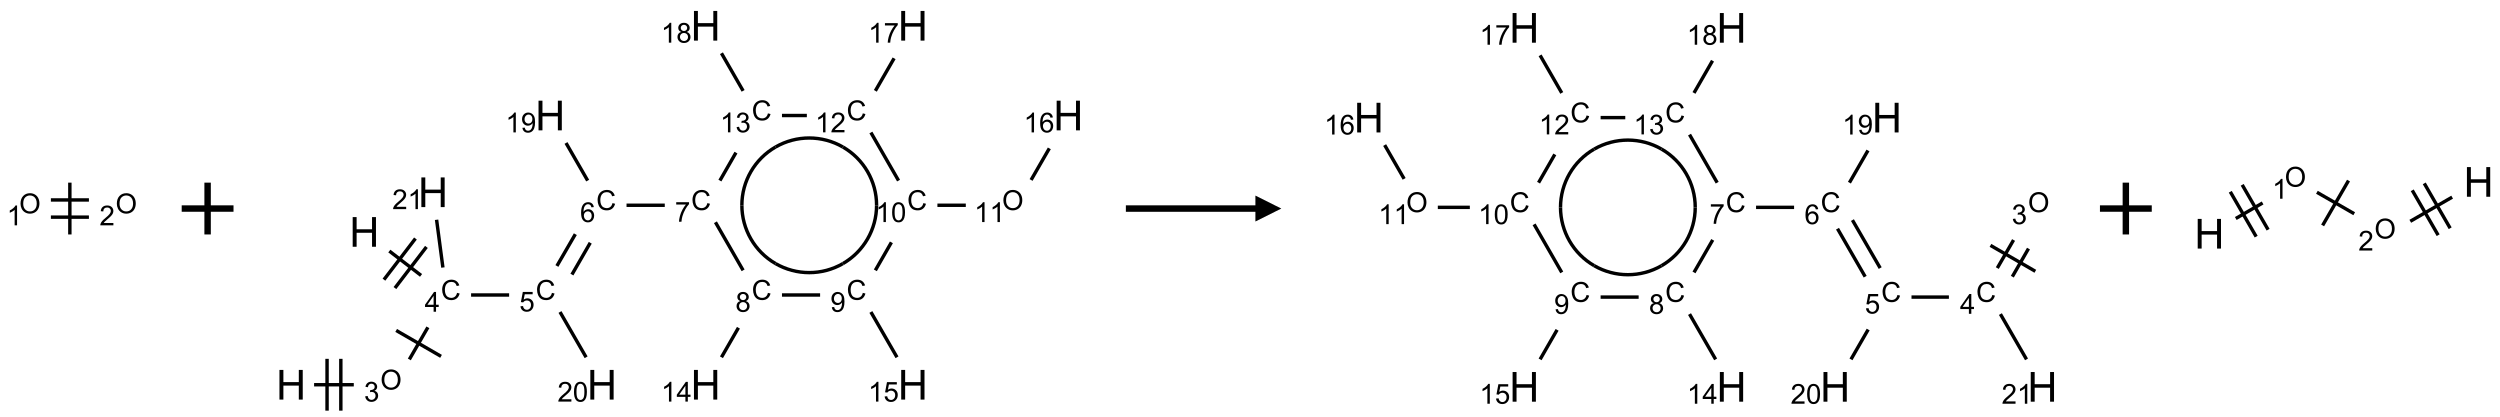 <?xml version="1.0" encoding="UTF-8"?>
<svg xmlns="http://www.w3.org/2000/svg" xmlns:xlink="http://www.w3.org/1999/xlink" width="965" height="161" viewBox="0 0 965 161">
<defs>
<g>
<g id="glyph-0-0">
<path d="M 1.332 0 L 1.332 -6.668 L 6.668 -6.668 L 6.668 0 Z M 1.5 -0.168 L 6.5 -0.168 L 6.5 -6.5 L 1.5 -6.5 Z M 1.5 -0.168 "/>
</g>
<g id="glyph-0-1">
<path d="M 0.516 -3.719 C 0.516 -4.984 0.855 -5.977 1.535 -6.695 C 2.215 -7.414 3.094 -7.77 4.172 -7.77 C 4.875 -7.77 5.512 -7.602 6.078 -7.266 C 6.645 -6.93 7.074 -6.461 7.371 -5.855 C 7.668 -5.254 7.816 -4.57 7.816 -3.809 C 7.816 -3.035 7.66 -2.34 7.348 -1.73 C 7.035 -1.117 6.594 -0.656 6.02 -0.34 C 5.449 -0.027 4.828 0.129 4.168 0.129 C 3.449 0.129 2.805 -0.043 2.238 -0.391 C 1.672 -0.738 1.246 -1.211 0.953 -1.812 C 0.66 -2.414 0.516 -3.047 0.516 -3.719 Z M 1.559 -3.703 C 1.559 -2.781 1.805 -2.059 2.301 -1.527 C 2.793 -1 3.414 -0.734 4.16 -0.734 C 4.922 -0.734 5.547 -1 6.039 -1.535 C 6.531 -2.07 6.777 -2.828 6.777 -3.812 C 6.777 -4.434 6.672 -4.977 6.461 -5.441 C 6.25 -5.902 5.945 -6.262 5.539 -6.52 C 5.133 -6.773 4.68 -6.902 4.176 -6.902 C 3.461 -6.902 2.848 -6.656 2.332 -6.164 C 1.816 -5.672 1.559 -4.852 1.559 -3.703 Z M 1.559 -3.703 "/>
</g>
<g id="glyph-0-2">
<path d="M 3.973 0 L 3.035 0 L 3.035 -5.973 C 2.809 -5.758 2.516 -5.543 2.148 -5.328 C 1.781 -5.113 1.453 -4.953 1.16 -4.844 L 1.16 -5.75 C 1.684 -5.996 2.145 -6.297 2.535 -6.645 C 2.93 -6.996 3.207 -7.336 3.371 -7.668 L 3.973 -7.668 Z M 3.973 0 "/>
</g>
<g id="glyph-0-3">
<path d="M 5.371 -0.902 L 5.371 0 L 0.324 0 C 0.316 -0.227 0.352 -0.441 0.434 -0.652 C 0.562 -0.996 0.766 -1.332 1.051 -1.668 C 1.332 -2 1.742 -2.387 2.277 -2.824 C 3.105 -3.504 3.668 -4.043 3.957 -4.441 C 4.25 -4.84 4.395 -5.215 4.395 -5.566 C 4.395 -5.938 4.262 -6.254 3.996 -6.508 C 3.73 -6.762 3.387 -6.891 2.957 -6.891 C 2.508 -6.891 2.145 -6.754 1.875 -6.484 C 1.605 -6.215 1.469 -5.84 1.465 -5.359 L 0.5 -5.457 C 0.566 -6.176 0.812 -6.727 1.246 -7.102 C 1.676 -7.477 2.254 -7.668 2.98 -7.668 C 3.711 -7.668 4.293 -7.465 4.719 -7.059 C 5.145 -6.652 5.359 -6.148 5.359 -5.547 C 5.359 -5.242 5.297 -4.941 5.172 -4.645 C 5.047 -4.352 4.84 -4.039 4.551 -3.715 C 4.262 -3.387 3.777 -2.938 3.105 -2.371 C 2.543 -1.898 2.18 -1.578 2.02 -1.41 C 1.859 -1.242 1.73 -1.07 1.625 -0.902 Z M 5.371 -0.902 "/>
</g>
<g id="glyph-0-4">
<path d="M 0.449 -2.016 L 1.387 -2.141 C 1.492 -1.609 1.676 -1.227 1.934 -0.992 C 2.191 -0.758 2.508 -0.641 2.879 -0.641 C 3.32 -0.641 3.695 -0.793 3.996 -1.098 C 4.301 -1.402 4.453 -1.781 4.453 -2.234 C 4.453 -2.664 4.312 -3.02 4.031 -3.301 C 3.75 -3.578 3.391 -3.719 2.957 -3.719 C 2.781 -3.719 2.562 -3.684 2.297 -3.613 L 2.402 -4.438 C 2.465 -4.43 2.516 -4.426 2.551 -4.426 C 2.949 -4.426 3.312 -4.531 3.629 -4.738 C 3.949 -4.949 4.109 -5.27 4.109 -5.703 C 4.109 -6.047 3.992 -6.332 3.762 -6.559 C 3.527 -6.785 3.227 -6.895 2.859 -6.895 C 2.496 -6.895 2.191 -6.781 1.949 -6.551 C 1.707 -6.324 1.547 -5.98 1.48 -5.52 L 0.543 -5.688 C 0.656 -6.316 0.918 -6.805 1.324 -7.148 C 1.73 -7.492 2.234 -7.668 2.84 -7.668 C 3.254 -7.668 3.641 -7.578 3.988 -7.398 C 4.34 -7.219 4.609 -6.977 4.793 -6.668 C 4.98 -6.359 5.074 -6.031 5.074 -5.684 C 5.074 -5.352 4.984 -5.051 4.809 -4.781 C 4.629 -4.512 4.367 -4.297 4.02 -4.137 C 4.473 -4.031 4.824 -3.816 5.074 -3.488 C 5.324 -3.16 5.449 -2.75 5.449 -2.254 C 5.449 -1.59 5.203 -1.023 4.719 -0.559 C 4.234 -0.098 3.617 0.137 2.875 0.137 C 2.203 0.137 1.648 -0.062 1.207 -0.465 C 0.762 -0.863 0.512 -1.379 0.449 -2.016 Z M 0.449 -2.016 "/>
</g>
<g id="glyph-0-5">
<path d="M 6.27 -2.676 L 7.281 -2.422 C 7.07 -1.594 6.688 -0.961 6.137 -0.523 C 5.586 -0.086 4.914 0.129 4.121 0.129 C 3.297 0.129 2.629 -0.039 2.113 -0.371 C 1.598 -0.707 1.203 -1.191 0.934 -1.828 C 0.664 -2.465 0.531 -3.145 0.531 -3.875 C 0.531 -4.672 0.684 -5.363 0.988 -5.957 C 1.293 -6.547 1.723 -6.996 2.285 -7.305 C 2.844 -7.613 3.461 -7.766 4.137 -7.766 C 4.898 -7.766 5.543 -7.57 6.062 -7.184 C 6.582 -6.793 6.945 -6.246 7.152 -5.543 L 6.156 -5.309 C 5.98 -5.863 5.723 -6.266 5.387 -6.52 C 5.051 -6.773 4.625 -6.902 4.113 -6.902 C 3.527 -6.902 3.039 -6.762 2.645 -6.48 C 2.25 -6.199 1.973 -5.82 1.812 -5.348 C 1.652 -4.871 1.574 -4.383 1.574 -3.879 C 1.574 -3.23 1.668 -2.664 1.855 -2.18 C 2.047 -1.695 2.34 -1.332 2.738 -1.094 C 3.137 -0.855 3.57 -0.734 4.035 -0.734 C 4.602 -0.734 5.082 -0.898 5.473 -1.223 C 5.867 -1.551 6.133 -2.035 6.27 -2.676 Z M 6.27 -2.676 "/>
</g>
<g id="glyph-0-6">
<path d="M 3.449 0 L 3.449 -1.828 L 0.137 -1.828 L 0.137 -2.688 L 3.621 -7.637 L 4.387 -7.637 L 4.387 -2.688 L 5.418 -2.688 L 5.418 -1.828 L 4.387 -1.828 L 4.387 0 Z M 3.449 -2.688 L 3.449 -6.129 L 1.059 -2.688 Z M 3.449 -2.688 "/>
</g>
<g id="glyph-0-7">
<path d="M 0.441 -2 L 1.426 -2.082 C 1.5 -1.605 1.668 -1.242 1.934 -1.004 C 2.199 -0.762 2.52 -0.641 2.895 -0.641 C 3.348 -0.641 3.73 -0.812 4.043 -1.152 C 4.355 -1.492 4.512 -1.941 4.512 -2.504 C 4.512 -3.039 4.359 -3.461 4.059 -3.77 C 3.758 -4.078 3.367 -4.234 2.879 -4.234 C 2.578 -4.234 2.305 -4.164 2.062 -4.027 C 1.82 -3.891 1.629 -3.715 1.488 -3.496 L 0.609 -3.609 L 1.348 -7.531 L 5.145 -7.531 L 5.145 -6.637 L 2.098 -6.637 L 1.688 -4.582 C 2.145 -4.902 2.625 -5.062 3.129 -5.062 C 3.797 -5.062 4.359 -4.832 4.816 -4.371 C 5.277 -3.91 5.504 -3.312 5.504 -2.59 C 5.504 -1.898 5.305 -1.301 4.902 -0.797 C 4.41 -0.18 3.742 0.129 2.895 0.129 C 2.199 0.129 1.633 -0.062 1.195 -0.453 C 0.758 -0.844 0.504 -1.359 0.441 -2 Z M 0.441 -2 "/>
</g>
<g id="glyph-0-8">
<path d="M 5.309 -5.766 L 4.375 -5.691 C 4.293 -6.059 4.172 -6.328 4.02 -6.496 C 3.766 -6.762 3.453 -6.895 3.082 -6.895 C 2.785 -6.895 2.523 -6.812 2.297 -6.645 C 2 -6.43 1.77 -6.117 1.598 -5.703 C 1.43 -5.289 1.34 -4.703 1.332 -3.938 C 1.559 -4.281 1.836 -4.535 2.16 -4.703 C 2.488 -4.871 2.828 -4.953 3.188 -4.953 C 3.812 -4.953 4.344 -4.723 4.785 -4.262 C 5.223 -3.801 5.441 -3.207 5.441 -2.48 C 5.441 -2 5.34 -1.555 5.133 -1.145 C 4.926 -0.73 4.641 -0.418 4.281 -0.199 C 3.922 0.02 3.512 0.129 3.051 0.129 C 2.27 0.129 1.633 -0.156 1.141 -0.73 C 0.648 -1.305 0.402 -2.254 0.402 -3.574 C 0.402 -5.051 0.672 -6.121 1.219 -6.793 C 1.695 -7.375 2.336 -7.668 3.141 -7.668 C 3.742 -7.668 4.234 -7.5 4.617 -7.16 C 5 -6.824 5.23 -6.359 5.309 -5.766 Z M 1.48 -2.473 C 1.48 -2.152 1.547 -1.844 1.684 -1.547 C 1.82 -1.25 2.016 -1.027 2.262 -0.871 C 2.508 -0.719 2.766 -0.641 3.035 -0.641 C 3.434 -0.641 3.773 -0.801 4.059 -1.121 C 4.344 -1.441 4.484 -1.875 4.484 -2.422 C 4.484 -2.949 4.344 -3.367 4.062 -3.668 C 3.781 -3.973 3.426 -4.125 3 -4.125 C 2.578 -4.125 2.219 -3.973 1.922 -3.668 C 1.625 -3.363 1.48 -2.969 1.48 -2.473 Z M 1.48 -2.473 "/>
</g>
<g id="glyph-0-9">
<path d="M 0.504 -6.637 L 0.504 -7.535 L 5.449 -7.535 L 5.449 -6.809 C 4.961 -6.289 4.48 -5.602 4.004 -4.746 C 3.527 -3.887 3.156 -3.004 2.895 -2.098 C 2.707 -1.461 2.59 -0.762 2.535 0 L 1.574 0 C 1.582 -0.602 1.703 -1.328 1.926 -2.176 C 2.152 -3.027 2.477 -3.848 2.898 -4.637 C 3.32 -5.426 3.77 -6.094 4.246 -6.637 Z M 0.504 -6.637 "/>
</g>
<g id="glyph-0-10">
<path d="M 1.887 -4.141 C 1.496 -4.281 1.207 -4.484 1.02 -4.75 C 0.832 -5.016 0.738 -5.328 0.738 -5.699 C 0.738 -6.254 0.938 -6.719 1.34 -7.098 C 1.738 -7.477 2.27 -7.668 2.934 -7.668 C 3.598 -7.668 4.137 -7.473 4.543 -7.086 C 4.949 -6.699 5.152 -6.227 5.152 -5.672 C 5.152 -5.316 5.059 -5.008 4.871 -4.746 C 4.688 -4.484 4.406 -4.281 4.027 -4.141 C 4.496 -3.988 4.852 -3.742 5.098 -3.402 C 5.34 -3.062 5.465 -2.656 5.465 -2.184 C 5.465 -1.531 5.234 -0.98 4.77 -0.535 C 4.309 -0.09 3.703 0.129 2.949 0.129 C 2.195 0.129 1.586 -0.094 1.125 -0.539 C 0.664 -0.984 0.434 -1.543 0.434 -2.207 C 0.434 -2.703 0.559 -3.121 0.809 -3.457 C 1.062 -3.793 1.422 -4.02 1.887 -4.141 Z M 1.699 -5.73 C 1.699 -5.367 1.812 -5.074 2.047 -4.844 C 2.281 -4.613 2.582 -4.5 2.953 -4.5 C 3.312 -4.5 3.609 -4.613 3.84 -4.84 C 4.07 -5.066 4.188 -5.348 4.188 -5.676 C 4.188 -6.02 4.07 -6.309 3.832 -6.543 C 3.594 -6.777 3.297 -6.895 2.941 -6.895 C 2.586 -6.895 2.289 -6.781 2.051 -6.551 C 1.816 -6.324 1.699 -6.047 1.699 -5.73 Z M 1.395 -2.203 C 1.395 -1.938 1.461 -1.676 1.586 -1.426 C 1.711 -1.176 1.902 -0.984 2.152 -0.848 C 2.402 -0.711 2.672 -0.641 2.957 -0.641 C 3.406 -0.641 3.777 -0.785 4.066 -1.074 C 4.359 -1.363 4.504 -1.727 4.504 -2.172 C 4.504 -2.625 4.355 -2.996 4.055 -3.293 C 3.754 -3.586 3.379 -3.734 2.926 -3.734 C 2.484 -3.734 2.121 -3.59 1.832 -3.297 C 1.543 -3.004 1.395 -2.641 1.395 -2.203 Z M 1.395 -2.203 "/>
</g>
<g id="glyph-0-11">
<path d="M 0.582 -1.766 L 1.484 -1.848 C 1.562 -1.426 1.707 -1.117 1.922 -0.926 C 2.137 -0.734 2.414 -0.641 2.75 -0.641 C 3.039 -0.641 3.289 -0.707 3.508 -0.84 C 3.727 -0.973 3.902 -1.148 4.043 -1.367 C 4.18 -1.586 4.297 -1.887 4.391 -2.262 C 4.484 -2.637 4.531 -3.016 4.531 -3.406 C 4.531 -3.449 4.531 -3.512 4.527 -3.594 C 4.34 -3.297 4.082 -3.055 3.758 -2.867 C 3.434 -2.68 3.082 -2.59 2.703 -2.59 C 2.07 -2.59 1.535 -2.816 1.098 -3.277 C 0.66 -3.734 0.441 -4.34 0.441 -5.09 C 0.441 -5.863 0.672 -6.484 1.129 -6.957 C 1.586 -7.43 2.156 -7.668 2.844 -7.668 C 3.34 -7.668 3.793 -7.531 4.207 -7.266 C 4.617 -7 4.93 -6.617 5.145 -6.121 C 5.355 -5.629 5.465 -4.91 5.465 -3.973 C 5.465 -2.996 5.359 -2.223 5.145 -1.645 C 4.934 -1.066 4.617 -0.625 4.199 -0.324 C 3.781 -0.02 3.293 0.129 2.73 0.129 C 2.133 0.129 1.645 -0.035 1.266 -0.367 C 0.887 -0.699 0.66 -1.164 0.582 -1.766 Z M 4.422 -5.137 C 4.422 -5.676 4.277 -6.102 3.992 -6.418 C 3.707 -6.734 3.359 -6.891 2.957 -6.891 C 2.543 -6.891 2.18 -6.719 1.871 -6.379 C 1.562 -6.039 1.406 -5.598 1.406 -5.059 C 1.406 -4.57 1.555 -4.176 1.848 -3.871 C 2.141 -3.566 2.5 -3.418 2.934 -3.418 C 3.367 -3.418 3.723 -3.57 4.004 -3.871 C 4.281 -4.176 4.422 -4.598 4.422 -5.137 Z M 4.422 -5.137 "/>
</g>
<g id="glyph-0-12">
<path d="M 0.441 -3.766 C 0.441 -4.668 0.535 -5.395 0.723 -5.945 C 0.906 -6.496 1.184 -6.922 1.551 -7.219 C 1.918 -7.516 2.375 -7.668 2.934 -7.668 C 3.344 -7.668 3.703 -7.586 4.012 -7.418 C 4.32 -7.254 4.574 -7.016 4.777 -6.707 C 4.977 -6.395 5.137 -6.016 5.25 -5.57 C 5.363 -5.125 5.422 -4.523 5.422 -3.766 C 5.422 -2.871 5.328 -2.148 5.145 -1.598 C 4.961 -1.047 4.688 -0.621 4.32 -0.32 C 3.953 -0.02 3.492 0.129 2.934 0.129 C 2.195 0.129 1.617 -0.133 1.199 -0.66 C 0.695 -1.297 0.441 -2.332 0.441 -3.766 Z M 1.406 -3.766 C 1.406 -2.512 1.555 -1.68 1.848 -1.262 C 2.141 -0.848 2.5 -0.641 2.934 -0.641 C 3.363 -0.641 3.727 -0.848 4.02 -1.266 C 4.312 -1.684 4.457 -2.516 4.457 -3.766 C 4.457 -5.023 4.312 -5.859 4.02 -6.27 C 3.727 -6.684 3.359 -6.891 2.922 -6.891 C 2.492 -6.891 2.148 -6.707 1.891 -6.344 C 1.566 -5.879 1.406 -5.02 1.406 -3.766 Z M 1.406 -3.766 "/>
</g>
<g id="glyph-1-0">
<path d="M 2 0 L 2 -10 L 10 -10 L 10 0 Z M 2.25 -0.25 L 9.75 -0.25 L 9.75 -9.75 L 2.25 -9.75 Z M 2.25 -0.25 "/>
</g>
<g id="glyph-1-1">
<path d="M 1.281 0 L 1.281 -11.453 L 2.797 -11.453 L 2.797 -6.75 L 8.75 -6.75 L 8.75 -11.453 L 10.266 -11.453 L 10.266 0 L 8.75 0 L 8.75 -5.398 L 2.797 -5.398 L 2.797 0 Z M 1.281 0 "/>
</g>
</g>
</defs>
<path fill="none" stroke-width="0.033" stroke-linecap="butt" stroke-linejoin="miter" stroke="rgb(0%, 0%, 0%)" stroke-opacity="1" stroke-miterlimit="10" d="M 0.237 0.083 L 0.604 0.083 " transform="matrix(40, 0, 0, 40, 10.162, 80.5)"/>
<path fill="none" stroke-width="0.033" stroke-linecap="butt" stroke-linejoin="miter" stroke="rgb(0%, 0%, 0%)" stroke-opacity="1" stroke-miterlimit="10" d="M 0.237 -0.083 L 0.604 -0.083 " transform="matrix(40, 0, 0, 40, 10.162, 80.5)"/>
<path fill="none" stroke-width="0.033" stroke-linecap="butt" stroke-linejoin="miter" stroke="rgb(0%, 0%, 0%)" stroke-opacity="1" stroke-miterlimit="10" d="M 0.42 0.25 L 0.42 -0.25 " transform="matrix(40, 0, 0, 40, 10.162, 80.5)"/>
<g fill="rgb(0%, 0%, 0%)" fill-opacity="1">
<use xlink:href="#glyph-0-1" x="7.406" y="82.348"/>
</g>
<g fill="rgb(0%, 0%, 0%)" fill-opacity="1">
<use xlink:href="#glyph-0-2" x="2.613" y="86.98"/>
</g>
<g fill="rgb(0%, 0%, 0%)" fill-opacity="1">
<use xlink:href="#glyph-0-1" x="44.586" y="82.348"/>
</g>
<g fill="rgb(0%, 0%, 0%)" fill-opacity="1">
<use xlink:href="#glyph-0-3" x="38.398" y="86.98"/>
</g>
<path fill="none" stroke-width="0.062" stroke-linecap="butt" stroke-linejoin="miter" stroke="rgb(0%, 0%, 0%)" stroke-opacity="1" stroke-miterlimit="10" d="M -0 0 L 0.5 0 M 0.25 -0.25 L 0.25 0.25 " transform="matrix(40, 0, 0, 40, 70.135, 80.5)"/>
<path fill="none" stroke-width="0.033" stroke-linecap="butt" stroke-linejoin="miter" stroke="rgb(0%, 0%, 0%)" stroke-opacity="1" stroke-miterlimit="10" d="M 0.222 3.464 L 0.605 3.464 " transform="matrix(40, 0, 0, 40, 112.361, 9.949)"/>
<path fill="none" stroke-width="0.033" stroke-linecap="butt" stroke-linejoin="miter" stroke="rgb(0%, 0%, 0%)" stroke-opacity="1" stroke-miterlimit="10" d="M 0.48 3.714 L 0.48 3.214 " transform="matrix(40, 0, 0, 40, 112.361, 9.949)"/>
<path fill="none" stroke-width="0.033" stroke-linecap="butt" stroke-linejoin="miter" stroke="rgb(0%, 0%, 0%)" stroke-opacity="1" stroke-miterlimit="10" d="M 0.347 3.714 L 0.347 3.214 " transform="matrix(40, 0, 0, 40, 112.361, 9.949)"/>
<path fill="none" stroke-width="0.033" stroke-linecap="butt" stroke-linejoin="miter" stroke="rgb(0%, 0%, 0%)" stroke-opacity="1" stroke-miterlimit="10" d="M 1.141 3.22 L 1.32 2.91 " transform="matrix(40, 0, 0, 40, 112.361, 9.949)"/>
<path fill="none" stroke-width="0.033" stroke-linecap="butt" stroke-linejoin="miter" stroke="rgb(0%, 0%, 0%)" stroke-opacity="1" stroke-miterlimit="10" d="M 1.447 3.19 L 1.014 2.94 " transform="matrix(40, 0, 0, 40, 112.361, 9.949)"/>
<path fill="none" stroke-width="0.033" stroke-linecap="butt" stroke-linejoin="miter" stroke="rgb(0%, 0%, 0%)" stroke-opacity="1" stroke-miterlimit="10" d="M 1.254 2.409 L 0.948 2.174 " transform="matrix(40, 0, 0, 40, 112.361, 9.949)"/>
<path fill="none" stroke-width="0.033" stroke-linecap="butt" stroke-linejoin="miter" stroke="rgb(0%, 0%, 0%)" stroke-opacity="1" stroke-miterlimit="10" d="M 1.2 2.053 L 0.896 2.45 " transform="matrix(40, 0, 0, 40, 112.361, 9.949)"/>
<path fill="none" stroke-width="0.033" stroke-linecap="butt" stroke-linejoin="miter" stroke="rgb(0%, 0%, 0%)" stroke-opacity="1" stroke-miterlimit="10" d="M 1.306 2.134 L 1.002 2.531 " transform="matrix(40, 0, 0, 40, 112.361, 9.949)"/>
<path fill="none" stroke-width="0.033" stroke-linecap="butt" stroke-linejoin="miter" stroke="rgb(0%, 0%, 0%)" stroke-opacity="1" stroke-miterlimit="10" d="M 1.737 2.598 L 2.104 2.598 " transform="matrix(40, 0, 0, 40, 112.361, 9.949)"/>
<path fill="none" stroke-width="0.033" stroke-linecap="butt" stroke-linejoin="miter" stroke="rgb(0%, 0%, 0%)" stroke-opacity="1" stroke-miterlimit="10" d="M 2.71 2.401 L 2.887 2.094 " transform="matrix(40, 0, 0, 40, 112.361, 9.949)"/>
<path fill="none" stroke-width="0.033" stroke-linecap="butt" stroke-linejoin="miter" stroke="rgb(0%, 0%, 0%)" stroke-opacity="1" stroke-miterlimit="10" d="M 2.565 2.318 L 2.743 2.011 " transform="matrix(40, 0, 0, 40, 112.361, 9.949)"/>
<path fill="none" stroke-width="0.033" stroke-linecap="butt" stroke-linejoin="miter" stroke="rgb(0%, 0%, 0%)" stroke-opacity="1" stroke-miterlimit="10" d="M 3.237 1.732 L 3.606 1.732 " transform="matrix(40, 0, 0, 40, 112.361, 9.949)"/>
<path fill="none" stroke-width="0.033" stroke-linecap="butt" stroke-linejoin="miter" stroke="rgb(0%, 0%, 0%)" stroke-opacity="1" stroke-miterlimit="10" d="M 4.095 1.896 L 4.362 2.36 " transform="matrix(40, 0, 0, 40, 112.361, 9.949)"/>
<path fill="none" stroke-width="0.033" stroke-linecap="butt" stroke-linejoin="miter" stroke="rgb(0%, 0%, 0%)" stroke-opacity="1" stroke-miterlimit="10" d="M 4.317 2.914 L 4.153 3.199 " transform="matrix(40, 0, 0, 40, 112.361, 9.949)"/>
<path fill="none" stroke-width="0.033" stroke-linecap="butt" stroke-linejoin="miter" stroke="rgb(0%, 0%, 0%)" stroke-opacity="1" stroke-miterlimit="10" d="M 4.737 2.598 L 5.105 2.598 " transform="matrix(40, 0, 0, 40, 112.361, 9.949)"/>
<path fill="none" stroke-width="0.033" stroke-linecap="butt" stroke-linejoin="miter" stroke="rgb(0%, 0%, 0%)" stroke-opacity="1" stroke-miterlimit="10" d="M 5.595 2.762 L 5.847 3.199 " transform="matrix(40, 0, 0, 40, 112.361, 9.949)"/>
<path fill="none" stroke-width="0.033" stroke-linecap="butt" stroke-linejoin="miter" stroke="rgb(0%, 0%, 0%)" stroke-opacity="1" stroke-miterlimit="10" d="M 5.638 2.36 L 5.793 2.09 " transform="matrix(40, 0, 0, 40, 112.361, 9.949)"/>
<path fill="none" stroke-width="0.033" stroke-linecap="butt" stroke-linejoin="miter" stroke="rgb(0%, 0%, 0%)" stroke-opacity="1" stroke-miterlimit="10" d="M 6.237 1.732 L 6.511 1.732 " transform="matrix(40, 0, 0, 40, 112.361, 9.949)"/>
<path fill="none" stroke-width="0.033" stroke-linecap="butt" stroke-linejoin="miter" stroke="rgb(0%, 0%, 0%)" stroke-opacity="1" stroke-miterlimit="10" d="M 7.141 1.488 L 7.317 1.183 " transform="matrix(40, 0, 0, 40, 112.361, 9.949)"/>
<path fill="none" stroke-width="0.033" stroke-linecap="butt" stroke-linejoin="miter" stroke="rgb(0%, 0%, 0%)" stroke-opacity="1" stroke-miterlimit="10" d="M 5.862 1.494 L 5.595 1.03 " transform="matrix(40, 0, 0, 40, 112.361, 9.949)"/>
<path fill="none" stroke-width="0.033" stroke-linecap="butt" stroke-linejoin="miter" stroke="rgb(0%, 0%, 0%)" stroke-opacity="1" stroke-miterlimit="10" d="M 5.638 0.628 L 5.819 0.314 " transform="matrix(40, 0, 0, 40, 112.361, 9.949)"/>
<path fill="none" stroke-width="0.033" stroke-linecap="butt" stroke-linejoin="miter" stroke="rgb(0%, 0%, 0%)" stroke-opacity="1" stroke-miterlimit="10" d="M 4.977 0.866 L 4.737 0.866 " transform="matrix(40, 0, 0, 40, 112.361, 9.949)"/>
<path fill="none" stroke-width="0.033" stroke-linecap="butt" stroke-linejoin="miter" stroke="rgb(0%, 0%, 0%)" stroke-opacity="1" stroke-miterlimit="10" d="M 4.293 1.224 L 4.138 1.494 " transform="matrix(40, 0, 0, 40, 112.361, 9.949)"/>
<path fill="none" stroke-width="0.033" stroke-linecap="butt" stroke-linejoin="miter" stroke="rgb(0%, 0%, 0%)" stroke-opacity="1" stroke-miterlimit="10" d="M 4.362 0.628 L 4.153 0.265 " transform="matrix(40, 0, 0, 40, 112.361, 9.949)"/>
<path fill="none" stroke-width="0.033" stroke-linecap="butt" stroke-linejoin="miter" stroke="rgb(0%, 0%, 0%)" stroke-opacity="1" stroke-miterlimit="10" d="M 2.862 1.494 L 2.653 1.131 " transform="matrix(40, 0, 0, 40, 112.361, 9.949)"/>
<path fill="none" stroke-width="0.033" stroke-linecap="butt" stroke-linejoin="miter" stroke="rgb(0%, 0%, 0%)" stroke-opacity="1" stroke-miterlimit="10" d="M 2.595 2.762 L 2.847 3.199 " transform="matrix(40, 0, 0, 40, 112.361, 9.949)"/>
<path fill="none" stroke-width="0.033" stroke-linecap="butt" stroke-linejoin="miter" stroke="rgb(0%, 0%, 0%)" stroke-opacity="1" stroke-miterlimit="10" d="M 1.465 2.333 L 1.404 1.872 " transform="matrix(40, 0, 0, 40, 112.361, 9.949)"/>
<path fill="none" stroke-width="0.033" stroke-linecap="butt" stroke-linejoin="miter" stroke="rgb(0%, 0%, 0%)" stroke-opacity="1" stroke-miterlimit="10" d="M 4.675 2.295 C 4.474 2.179 4.35 1.964 4.35 1.732 " transform="matrix(40, 0, 0, 40, 112.361, 9.949)"/>
<path fill="none" stroke-width="0.033" stroke-linecap="butt" stroke-linejoin="miter" stroke="rgb(0%, 0%, 0%)" stroke-opacity="1" stroke-miterlimit="10" d="M 5.325 2.295 C 5.124 2.411 4.876 2.411 4.675 2.295 " transform="matrix(40, 0, 0, 40, 112.361, 9.949)"/>
<path fill="none" stroke-width="0.033" stroke-linecap="butt" stroke-linejoin="miter" stroke="rgb(0%, 0%, 0%)" stroke-opacity="1" stroke-miterlimit="10" d="M 5.65 1.732 C 5.65 1.964 5.526 2.179 5.325 2.295 " transform="matrix(40, 0, 0, 40, 112.361, 9.949)"/>
<path fill="none" stroke-width="0.033" stroke-linecap="butt" stroke-linejoin="miter" stroke="rgb(0%, 0%, 0%)" stroke-opacity="1" stroke-miterlimit="10" d="M 5.325 1.17 C 5.526 1.286 5.65 1.5 5.65 1.732 " transform="matrix(40, 0, 0, 40, 112.361, 9.949)"/>
<path fill="none" stroke-width="0.033" stroke-linecap="butt" stroke-linejoin="miter" stroke="rgb(0%, 0%, 0%)" stroke-opacity="1" stroke-miterlimit="10" d="M 4.675 1.17 C 4.876 1.054 5.124 1.054 5.325 1.17 " transform="matrix(40, 0, 0, 40, 112.361, 9.949)"/>
<path fill="none" stroke-width="0.033" stroke-linecap="butt" stroke-linejoin="miter" stroke="rgb(0%, 0%, 0%)" stroke-opacity="1" stroke-miterlimit="10" d="M 4.35 1.732 C 4.35 1.5 4.474 1.286 4.675 1.17 " transform="matrix(40, 0, 0, 40, 112.361, 9.949)"/>
<g fill="rgb(0%, 0%, 0%)" fill-opacity="1">
<use xlink:href="#glyph-1-1" x="106.59" y="154.242"/>
</g>
<g fill="rgb(0%, 0%, 0%)" fill-opacity="1">
<use xlink:href="#glyph-0-1" x="146.785" y="150.363"/>
</g>
<g fill="rgb(0%, 0%, 0%)" fill-opacity="1">
<use xlink:href="#glyph-0-4" x="140.516" y="154.992"/>
</g>
<g fill="rgb(0%, 0%, 0%)" fill-opacity="1">
<use xlink:href="#glyph-0-5" x="170.145" y="115.719"/>
</g>
<g fill="rgb(0%, 0%, 0%)" fill-opacity="1">
<use xlink:href="#glyph-0-6" x="163.922" y="120.32"/>
</g>
<g fill="rgb(0%, 0%, 0%)" fill-opacity="1">
<use xlink:href="#glyph-1-1" x="134.855" y="95.25"/>
</g>
<g fill="rgb(0%, 0%, 0%)" fill-opacity="1">
<use xlink:href="#glyph-0-5" x="206.77" y="115.719"/>
</g>
<g fill="rgb(0%, 0%, 0%)" fill-opacity="1">
<use xlink:href="#glyph-0-7" x="200.457" y="120.219"/>
</g>
<g fill="rgb(0%, 0%, 0%)" fill-opacity="1">
<use xlink:href="#glyph-0-5" x="230.145" y="81.074"/>
</g>
<g fill="rgb(0%, 0%, 0%)" fill-opacity="1">
<use xlink:href="#glyph-0-8" x="223.898" y="85.711"/>
</g>
<g fill="rgb(0%, 0%, 0%)" fill-opacity="1">
<use xlink:href="#glyph-0-5" x="266.77" y="81.074"/>
</g>
<g fill="rgb(0%, 0%, 0%)" fill-opacity="1">
<use xlink:href="#glyph-0-9" x="260.516" y="85.582"/>
</g>
<g fill="rgb(0%, 0%, 0%)" fill-opacity="1">
<use xlink:href="#glyph-0-5" x="290.145" y="115.719"/>
</g>
<g fill="rgb(0%, 0%, 0%)" fill-opacity="1">
<use xlink:href="#glyph-0-10" x="283.875" y="120.352"/>
</g>
<g fill="rgb(0%, 0%, 0%)" fill-opacity="1">
<use xlink:href="#glyph-1-1" x="266.59" y="154.242"/>
</g>
<g fill="rgb(0%, 0%, 0%)" fill-opacity="1">
<use xlink:href="#glyph-0-2" x="255.184" y="155.031"/>
<use xlink:href="#glyph-0-6" x="261.116" y="155.031"/>
</g>
<g fill="rgb(0%, 0%, 0%)" fill-opacity="1">
<use xlink:href="#glyph-0-5" x="326.77" y="115.719"/>
</g>
<g fill="rgb(0%, 0%, 0%)" fill-opacity="1">
<use xlink:href="#glyph-0-11" x="320.5" y="120.352"/>
</g>
<g fill="rgb(0%, 0%, 0%)" fill-opacity="1">
<use xlink:href="#glyph-1-1" x="346.59" y="154.242"/>
</g>
<g fill="rgb(0%, 0%, 0%)" fill-opacity="1">
<use xlink:href="#glyph-0-2" x="335.098" y="155.031"/>
<use xlink:href="#glyph-0-7" x="341.03" y="155.031"/>
</g>
<g fill="rgb(0%, 0%, 0%)" fill-opacity="1">
<use xlink:href="#glyph-0-5" x="350.145" y="81.074"/>
</g>
<g fill="rgb(0%, 0%, 0%)" fill-opacity="1">
<use xlink:href="#glyph-0-2" x="337.984" y="85.711"/>
<use xlink:href="#glyph-0-12" x="343.917" y="85.711"/>
</g>
<g fill="rgb(0%, 0%, 0%)" fill-opacity="1">
<use xlink:href="#glyph-0-1" x="386.785" y="81.078"/>
</g>
<g fill="rgb(0%, 0%, 0%)" fill-opacity="1">
<use xlink:href="#glyph-0-2" x="376.059" y="85.711"/>
<use xlink:href="#glyph-0-2" x="381.991" y="85.711"/>
</g>
<g fill="rgb(0%, 0%, 0%)" fill-opacity="1">
<use xlink:href="#glyph-1-1" x="406.59" y="50.316"/>
</g>
<g fill="rgb(0%, 0%, 0%)" fill-opacity="1">
<use xlink:href="#glyph-0-2" x="395.16" y="51.109"/>
<use xlink:href="#glyph-0-8" x="401.092" y="51.109"/>
</g>
<g fill="rgb(0%, 0%, 0%)" fill-opacity="1">
<use xlink:href="#glyph-0-5" x="326.77" y="46.434"/>
</g>
<g fill="rgb(0%, 0%, 0%)" fill-opacity="1">
<use xlink:href="#glyph-0-2" x="314.66" y="51.07"/>
<use xlink:href="#glyph-0-3" x="320.592" y="51.07"/>
</g>
<g fill="rgb(0%, 0%, 0%)" fill-opacity="1">
<use xlink:href="#glyph-1-1" x="346.59" y="15.676"/>
</g>
<g fill="rgb(0%, 0%, 0%)" fill-opacity="1">
<use xlink:href="#glyph-0-2" x="335.152" y="16.469"/>
<use xlink:href="#glyph-0-9" x="341.085" y="16.469"/>
</g>
<g fill="rgb(0%, 0%, 0%)" fill-opacity="1">
<use xlink:href="#glyph-0-5" x="290.145" y="46.434"/>
</g>
<g fill="rgb(0%, 0%, 0%)" fill-opacity="1">
<use xlink:href="#glyph-0-2" x="277.957" y="51.07"/>
<use xlink:href="#glyph-0-4" x="283.889" y="51.07"/>
</g>
<g fill="rgb(0%, 0%, 0%)" fill-opacity="1">
<use xlink:href="#glyph-1-1" x="266.59" y="15.676"/>
</g>
<g fill="rgb(0%, 0%, 0%)" fill-opacity="1">
<use xlink:href="#glyph-0-2" x="255.137" y="16.469"/>
<use xlink:href="#glyph-0-10" x="261.069" y="16.469"/>
</g>
<g fill="rgb(0%, 0%, 0%)" fill-opacity="1">
<use xlink:href="#glyph-1-1" x="206.59" y="50.316"/>
</g>
<g fill="rgb(0%, 0%, 0%)" fill-opacity="1">
<use xlink:href="#glyph-0-2" x="195.137" y="51.109"/>
<use xlink:href="#glyph-0-11" x="201.069" y="51.109"/>
</g>
<g fill="rgb(0%, 0%, 0%)" fill-opacity="1">
<use xlink:href="#glyph-1-1" x="226.59" y="154.242"/>
</g>
<g fill="rgb(0%, 0%, 0%)" fill-opacity="1">
<use xlink:href="#glyph-0-3" x="215.184" y="155.031"/>
<use xlink:href="#glyph-0-12" x="221.116" y="155.031"/>
</g>
<g fill="rgb(0%, 0%, 0%)" fill-opacity="1">
<use xlink:href="#glyph-1-1" x="161.367" y="79.941"/>
</g>
<g fill="rgb(0%, 0%, 0%)" fill-opacity="1">
<use xlink:href="#glyph-0-3" x="151.41" y="80.734"/>
<use xlink:href="#glyph-0-2" x="157.342" y="80.734"/>
</g>
<path fill-rule="nonzero" fill="rgb(0%, 0%, 0%)" fill-opacity="1" d="M 434.586 81.75 L 484.586 81.75 L 484.586 85.5 L 494.586 80.5 L 484.586 75.5 L 484.586 79.25 L 434.586 79.25 "/>
<path fill="none" stroke-width="0.033" stroke-linecap="butt" stroke-linejoin="miter" stroke="rgb(0%, 0%, 0%)" stroke-opacity="1" stroke-miterlimit="10" d="M 6.222 2.047 L 6.065 2.318 " transform="matrix(40, 0, 0, 40, 528.357, 10.758)"/>
<path fill="none" stroke-width="0.033" stroke-linecap="butt" stroke-linejoin="miter" stroke="rgb(0%, 0%, 0%)" stroke-opacity="1" stroke-miterlimit="10" d="M 6.366 2.13 L 6.21 2.401 " transform="matrix(40, 0, 0, 40, 528.357, 10.758)"/>
<path fill="none" stroke-width="0.033" stroke-linecap="butt" stroke-linejoin="miter" stroke="rgb(0%, 0%, 0%)" stroke-opacity="1" stroke-miterlimit="10" d="M 5.999 2.099 L 6.432 2.349 " transform="matrix(40, 0, 0, 40, 528.357, 10.758)"/>
<path fill="none" stroke-width="0.033" stroke-linecap="butt" stroke-linejoin="miter" stroke="rgb(0%, 0%, 0%)" stroke-opacity="1" stroke-miterlimit="10" d="M 5.598 2.598 L 5.237 2.598 " transform="matrix(40, 0, 0, 40, 528.357, 10.758)"/>
<path fill="none" stroke-width="0.033" stroke-linecap="butt" stroke-linejoin="miter" stroke="rgb(0%, 0%, 0%)" stroke-opacity="1" stroke-miterlimit="10" d="M 4.935 2.318 L 4.667 1.855 " transform="matrix(40, 0, 0, 40, 528.357, 10.758)"/>
<path fill="none" stroke-width="0.033" stroke-linecap="butt" stroke-linejoin="miter" stroke="rgb(0%, 0%, 0%)" stroke-opacity="1" stroke-miterlimit="10" d="M 4.79 2.401 L 4.523 1.938 " transform="matrix(40, 0, 0, 40, 528.357, 10.758)"/>
<path fill="none" stroke-width="0.033" stroke-linecap="butt" stroke-linejoin="miter" stroke="rgb(0%, 0%, 0%)" stroke-opacity="1" stroke-miterlimit="10" d="M 4.104 1.732 L 3.737 1.732 " transform="matrix(40, 0, 0, 40, 528.357, 10.758)"/>
<path fill="none" stroke-width="0.033" stroke-linecap="butt" stroke-linejoin="miter" stroke="rgb(0%, 0%, 0%)" stroke-opacity="1" stroke-miterlimit="10" d="M 3.319 2.046 L 3.138 2.36 " transform="matrix(40, 0, 0, 40, 528.357, 10.758)"/>
<path fill="none" stroke-width="0.033" stroke-linecap="butt" stroke-linejoin="miter" stroke="rgb(0%, 0%, 0%)" stroke-opacity="1" stroke-miterlimit="10" d="M 3.095 2.762 L 3.347 3.199 " transform="matrix(40, 0, 0, 40, 528.357, 10.758)"/>
<path fill="none" stroke-width="0.033" stroke-linecap="butt" stroke-linejoin="miter" stroke="rgb(0%, 0%, 0%)" stroke-opacity="1" stroke-miterlimit="10" d="M 2.604 2.598 L 2.237 2.598 " transform="matrix(40, 0, 0, 40, 528.357, 10.758)"/>
<path fill="none" stroke-width="0.033" stroke-linecap="butt" stroke-linejoin="miter" stroke="rgb(0%, 0%, 0%)" stroke-opacity="1" stroke-miterlimit="10" d="M 1.817 2.914 L 1.653 3.199 " transform="matrix(40, 0, 0, 40, 528.357, 10.758)"/>
<path fill="none" stroke-width="0.033" stroke-linecap="butt" stroke-linejoin="miter" stroke="rgb(0%, 0%, 0%)" stroke-opacity="1" stroke-miterlimit="10" d="M 1.862 2.36 L 1.595 1.896 " transform="matrix(40, 0, 0, 40, 528.357, 10.758)"/>
<path fill="none" stroke-width="0.033" stroke-linecap="butt" stroke-linejoin="miter" stroke="rgb(0%, 0%, 0%)" stroke-opacity="1" stroke-miterlimit="10" d="M 0.975 1.732 L 0.666 1.732 " transform="matrix(40, 0, 0, 40, 528.357, 10.758)"/>
<path fill="none" stroke-width="0.033" stroke-linecap="butt" stroke-linejoin="miter" stroke="rgb(0%, 0%, 0%)" stroke-opacity="1" stroke-miterlimit="10" d="M 0.341 1.457 L 0.153 1.131 " transform="matrix(40, 0, 0, 40, 528.357, 10.758)"/>
<path fill="none" stroke-width="0.033" stroke-linecap="butt" stroke-linejoin="miter" stroke="rgb(0%, 0%, 0%)" stroke-opacity="1" stroke-miterlimit="10" d="M 1.638 1.494 L 1.795 1.221 " transform="matrix(40, 0, 0, 40, 528.357, 10.758)"/>
<path fill="none" stroke-width="0.033" stroke-linecap="butt" stroke-linejoin="miter" stroke="rgb(0%, 0%, 0%)" stroke-opacity="1" stroke-miterlimit="10" d="M 1.862 0.628 L 1.653 0.265 " transform="matrix(40, 0, 0, 40, 528.357, 10.758)"/>
<path fill="none" stroke-width="0.033" stroke-linecap="butt" stroke-linejoin="miter" stroke="rgb(0%, 0%, 0%)" stroke-opacity="1" stroke-miterlimit="10" d="M 2.237 0.866 L 2.475 0.866 " transform="matrix(40, 0, 0, 40, 528.357, 10.758)"/>
<path fill="none" stroke-width="0.033" stroke-linecap="butt" stroke-linejoin="miter" stroke="rgb(0%, 0%, 0%)" stroke-opacity="1" stroke-miterlimit="10" d="M 3.095 1.03 L 3.362 1.494 " transform="matrix(40, 0, 0, 40, 528.357, 10.758)"/>
<path fill="none" stroke-width="0.033" stroke-linecap="butt" stroke-linejoin="miter" stroke="rgb(0%, 0%, 0%)" stroke-opacity="1" stroke-miterlimit="10" d="M 3.138 0.628 L 3.317 0.317 " transform="matrix(40, 0, 0, 40, 528.357, 10.758)"/>
<path fill="none" stroke-width="0.033" stroke-linecap="butt" stroke-linejoin="miter" stroke="rgb(0%, 0%, 0%)" stroke-opacity="1" stroke-miterlimit="10" d="M 4.638 1.494 L 4.817 1.183 " transform="matrix(40, 0, 0, 40, 528.357, 10.758)"/>
<path fill="none" stroke-width="0.033" stroke-linecap="butt" stroke-linejoin="miter" stroke="rgb(0%, 0%, 0%)" stroke-opacity="1" stroke-miterlimit="10" d="M 4.819 2.911 L 4.653 3.199 " transform="matrix(40, 0, 0, 40, 528.357, 10.758)"/>
<path fill="none" stroke-width="0.033" stroke-linecap="butt" stroke-linejoin="miter" stroke="rgb(0%, 0%, 0%)" stroke-opacity="1" stroke-miterlimit="10" d="M 6.095 2.762 L 6.347 3.199 " transform="matrix(40, 0, 0, 40, 528.357, 10.758)"/>
<path fill="none" stroke-width="0.033" stroke-linecap="butt" stroke-linejoin="miter" stroke="rgb(0%, 0%, 0%)" stroke-opacity="1" stroke-miterlimit="10" d="M 3.15 1.732 C 3.15 1.964 3.026 2.179 2.825 2.295 " transform="matrix(40, 0, 0, 40, 528.357, 10.758)"/>
<path fill="none" stroke-width="0.033" stroke-linecap="butt" stroke-linejoin="miter" stroke="rgb(0%, 0%, 0%)" stroke-opacity="1" stroke-miterlimit="10" d="M 2.825 1.17 C 3.026 1.286 3.15 1.5 3.15 1.732 " transform="matrix(40, 0, 0, 40, 528.357, 10.758)"/>
<path fill="none" stroke-width="0.033" stroke-linecap="butt" stroke-linejoin="miter" stroke="rgb(0%, 0%, 0%)" stroke-opacity="1" stroke-miterlimit="10" d="M 2.175 1.17 C 2.376 1.054 2.624 1.054 2.825 1.17 " transform="matrix(40, 0, 0, 40, 528.357, 10.758)"/>
<path fill="none" stroke-width="0.033" stroke-linecap="butt" stroke-linejoin="miter" stroke="rgb(0%, 0%, 0%)" stroke-opacity="1" stroke-miterlimit="10" d="M 1.85 1.732 C 1.85 1.5 1.974 1.286 2.175 1.17 " transform="matrix(40, 0, 0, 40, 528.357, 10.758)"/>
<path fill="none" stroke-width="0.033" stroke-linecap="butt" stroke-linejoin="miter" stroke="rgb(0%, 0%, 0%)" stroke-opacity="1" stroke-miterlimit="10" d="M 2.175 2.295 C 1.974 2.179 1.85 1.964 1.85 1.732 " transform="matrix(40, 0, 0, 40, 528.357, 10.758)"/>
<path fill="none" stroke-width="0.033" stroke-linecap="butt" stroke-linejoin="miter" stroke="rgb(0%, 0%, 0%)" stroke-opacity="1" stroke-miterlimit="10" d="M 2.825 2.295 C 2.624 2.411 2.376 2.411 2.175 2.295 " transform="matrix(40, 0, 0, 40, 528.357, 10.758)"/>
<g fill="rgb(0%, 0%, 0%)" fill-opacity="1">
<use xlink:href="#glyph-0-1" x="782.781" y="81.887"/>
</g>
<g fill="rgb(0%, 0%, 0%)" fill-opacity="1">
<use xlink:href="#glyph-0-4" x="776.512" y="86.52"/>
</g>
<g fill="rgb(0%, 0%, 0%)" fill-opacity="1">
<use xlink:href="#glyph-0-5" x="762.766" y="116.527"/>
</g>
<g fill="rgb(0%, 0%, 0%)" fill-opacity="1">
<use xlink:href="#glyph-0-6" x="756.543" y="121.129"/>
</g>
<g fill="rgb(0%, 0%, 0%)" fill-opacity="1">
<use xlink:href="#glyph-0-5" x="726.141" y="116.527"/>
</g>
<g fill="rgb(0%, 0%, 0%)" fill-opacity="1">
<use xlink:href="#glyph-0-7" x="719.828" y="121.027"/>
</g>
<g fill="rgb(0%, 0%, 0%)" fill-opacity="1">
<use xlink:href="#glyph-0-5" x="702.766" y="81.883"/>
</g>
<g fill="rgb(0%, 0%, 0%)" fill-opacity="1">
<use xlink:href="#glyph-0-8" x="696.52" y="86.52"/>
</g>
<g fill="rgb(0%, 0%, 0%)" fill-opacity="1">
<use xlink:href="#glyph-0-5" x="666.141" y="81.883"/>
</g>
<g fill="rgb(0%, 0%, 0%)" fill-opacity="1">
<use xlink:href="#glyph-0-9" x="659.887" y="86.391"/>
</g>
<g fill="rgb(0%, 0%, 0%)" fill-opacity="1">
<use xlink:href="#glyph-0-5" x="642.766" y="116.527"/>
</g>
<g fill="rgb(0%, 0%, 0%)" fill-opacity="1">
<use xlink:href="#glyph-0-10" x="636.496" y="121.16"/>
</g>
<g fill="rgb(0%, 0%, 0%)" fill-opacity="1">
<use xlink:href="#glyph-1-1" x="662.586" y="155.051"/>
</g>
<g fill="rgb(0%, 0%, 0%)" fill-opacity="1">
<use xlink:href="#glyph-0-2" x="651.18" y="155.84"/>
<use xlink:href="#glyph-0-6" x="657.112" y="155.84"/>
</g>
<g fill="rgb(0%, 0%, 0%)" fill-opacity="1">
<use xlink:href="#glyph-0-5" x="606.141" y="116.527"/>
</g>
<g fill="rgb(0%, 0%, 0%)" fill-opacity="1">
<use xlink:href="#glyph-0-11" x="599.871" y="121.16"/>
</g>
<g fill="rgb(0%, 0%, 0%)" fill-opacity="1">
<use xlink:href="#glyph-1-1" x="582.586" y="155.051"/>
</g>
<g fill="rgb(0%, 0%, 0%)" fill-opacity="1">
<use xlink:href="#glyph-0-2" x="571.094" y="155.84"/>
<use xlink:href="#glyph-0-7" x="577.026" y="155.84"/>
</g>
<g fill="rgb(0%, 0%, 0%)" fill-opacity="1">
<use xlink:href="#glyph-0-5" x="582.766" y="81.883"/>
</g>
<g fill="rgb(0%, 0%, 0%)" fill-opacity="1">
<use xlink:href="#glyph-0-2" x="570.605" y="86.52"/>
<use xlink:href="#glyph-0-12" x="576.538" y="86.52"/>
</g>
<g fill="rgb(0%, 0%, 0%)" fill-opacity="1">
<use xlink:href="#glyph-0-1" x="542.781" y="81.887"/>
</g>
<g fill="rgb(0%, 0%, 0%)" fill-opacity="1">
<use xlink:href="#glyph-0-2" x="532.055" y="86.52"/>
<use xlink:href="#glyph-0-2" x="537.987" y="86.52"/>
</g>
<g fill="rgb(0%, 0%, 0%)" fill-opacity="1">
<use xlink:href="#glyph-1-1" x="522.586" y="51.125"/>
</g>
<g fill="rgb(0%, 0%, 0%)" fill-opacity="1">
<use xlink:href="#glyph-0-2" x="511.156" y="51.918"/>
<use xlink:href="#glyph-0-8" x="517.089" y="51.918"/>
</g>
<g fill="rgb(0%, 0%, 0%)" fill-opacity="1">
<use xlink:href="#glyph-0-5" x="606.141" y="47.242"/>
</g>
<g fill="rgb(0%, 0%, 0%)" fill-opacity="1">
<use xlink:href="#glyph-0-2" x="594.031" y="51.879"/>
<use xlink:href="#glyph-0-3" x="599.964" y="51.879"/>
</g>
<g fill="rgb(0%, 0%, 0%)" fill-opacity="1">
<use xlink:href="#glyph-1-1" x="582.586" y="16.484"/>
</g>
<g fill="rgb(0%, 0%, 0%)" fill-opacity="1">
<use xlink:href="#glyph-0-2" x="571.148" y="17.277"/>
<use xlink:href="#glyph-0-9" x="577.081" y="17.277"/>
</g>
<g fill="rgb(0%, 0%, 0%)" fill-opacity="1">
<use xlink:href="#glyph-0-5" x="642.766" y="47.242"/>
</g>
<g fill="rgb(0%, 0%, 0%)" fill-opacity="1">
<use xlink:href="#glyph-0-2" x="630.578" y="51.879"/>
<use xlink:href="#glyph-0-4" x="636.51" y="51.879"/>
</g>
<g fill="rgb(0%, 0%, 0%)" fill-opacity="1">
<use xlink:href="#glyph-1-1" x="662.586" y="16.484"/>
</g>
<g fill="rgb(0%, 0%, 0%)" fill-opacity="1">
<use xlink:href="#glyph-0-2" x="651.133" y="17.277"/>
<use xlink:href="#glyph-0-10" x="657.065" y="17.277"/>
</g>
<g fill="rgb(0%, 0%, 0%)" fill-opacity="1">
<use xlink:href="#glyph-1-1" x="722.586" y="51.125"/>
</g>
<g fill="rgb(0%, 0%, 0%)" fill-opacity="1">
<use xlink:href="#glyph-0-2" x="711.133" y="51.918"/>
<use xlink:href="#glyph-0-11" x="717.065" y="51.918"/>
</g>
<g fill="rgb(0%, 0%, 0%)" fill-opacity="1">
<use xlink:href="#glyph-1-1" x="702.586" y="155.051"/>
</g>
<g fill="rgb(0%, 0%, 0%)" fill-opacity="1">
<use xlink:href="#glyph-0-3" x="691.18" y="155.84"/>
<use xlink:href="#glyph-0-12" x="697.112" y="155.84"/>
</g>
<g fill="rgb(0%, 0%, 0%)" fill-opacity="1">
<use xlink:href="#glyph-1-1" x="782.586" y="155.051"/>
</g>
<g fill="rgb(0%, 0%, 0%)" fill-opacity="1">
<use xlink:href="#glyph-0-3" x="772.625" y="155.84"/>
<use xlink:href="#glyph-0-2" x="778.557" y="155.84"/>
</g>
<path fill="none" stroke-width="0.062" stroke-linecap="butt" stroke-linejoin="miter" stroke="rgb(0%, 0%, 0%)" stroke-opacity="1" stroke-miterlimit="10" d="M -0 0 L 0.5 0 M 0.25 -0.25 L 0.25 0.25 " transform="matrix(40, 0, 0, 40, 810.58, 80.5)"/>
<path fill="none" stroke-width="0.033" stroke-linecap="butt" stroke-linejoin="miter" stroke="rgb(0%, 0%, 0%)" stroke-opacity="1" stroke-miterlimit="10" d="M 0.255 0.353 L 0.514 0.203 " transform="matrix(40, 0, 0, 40, 852.807, 70.221)"/>
<path fill="none" stroke-width="0.033" stroke-linecap="butt" stroke-linejoin="miter" stroke="rgb(0%, 0%, 0%)" stroke-opacity="1" stroke-miterlimit="10" d="M 0.567 0.461 L 0.317 0.028 " transform="matrix(40, 0, 0, 40, 852.807, 70.221)"/>
<path fill="none" stroke-width="0.033" stroke-linecap="butt" stroke-linejoin="miter" stroke="rgb(0%, 0%, 0%)" stroke-opacity="1" stroke-miterlimit="10" d="M 0.452 0.528 L 0.202 0.095 " transform="matrix(40, 0, 0, 40, 852.807, 70.221)"/>
<path fill="none" stroke-width="0.033" stroke-linecap="butt" stroke-linejoin="miter" stroke="rgb(0%, 0%, 0%)" stroke-opacity="1" stroke-miterlimit="10" d="M 1.038 0.1 L 1.398 0.307 " transform="matrix(40, 0, 0, 40, 852.807, 70.221)"/>
<path fill="none" stroke-width="0.033" stroke-linecap="butt" stroke-linejoin="miter" stroke="rgb(0%, 0%, 0%)" stroke-opacity="1" stroke-miterlimit="10" d="M 1.093 0.42 L 1.343 -0.013 " transform="matrix(40, 0, 0, 40, 852.807, 70.221)"/>
<path fill="none" stroke-width="0.033" stroke-linecap="butt" stroke-linejoin="miter" stroke="rgb(0%, 0%, 0%)" stroke-opacity="1" stroke-miterlimit="10" d="M 1.939 0.38 L 2.343 0.147 " transform="matrix(40, 0, 0, 40, 852.807, 70.221)"/>
<path fill="none" stroke-width="0.033" stroke-linecap="butt" stroke-linejoin="miter" stroke="rgb(0%, 0%, 0%)" stroke-opacity="1" stroke-miterlimit="10" d="M 2.324 0.447 L 2.074 0.014 " transform="matrix(40, 0, 0, 40, 852.807, 70.221)"/>
<path fill="none" stroke-width="0.033" stroke-linecap="butt" stroke-linejoin="miter" stroke="rgb(0%, 0%, 0%)" stroke-opacity="1" stroke-miterlimit="10" d="M 2.208 0.514 L 1.958 0.081 " transform="matrix(40, 0, 0, 40, 852.807, 70.221)"/>
<g fill="rgb(0%, 0%, 0%)" fill-opacity="1">
<use xlink:href="#glyph-1-1" x="847.035" y="95.949"/>
</g>
<g fill="rgb(0%, 0%, 0%)" fill-opacity="1">
<use xlink:href="#glyph-0-1" x="881.871" y="72.07"/>
</g>
<g fill="rgb(0%, 0%, 0%)" fill-opacity="1">
<use xlink:href="#glyph-0-2" x="877.078" y="76.703"/>
</g>
<g fill="rgb(0%, 0%, 0%)" fill-opacity="1">
<use xlink:href="#glyph-0-1" x="916.512" y="92.07"/>
</g>
<g fill="rgb(0%, 0%, 0%)" fill-opacity="1">
<use xlink:href="#glyph-0-3" x="910.324" y="96.703"/>
</g>
<g fill="rgb(0%, 0%, 0%)" fill-opacity="1">
<use xlink:href="#glyph-1-1" x="950.957" y="75.949"/>
</g>
</svg>
